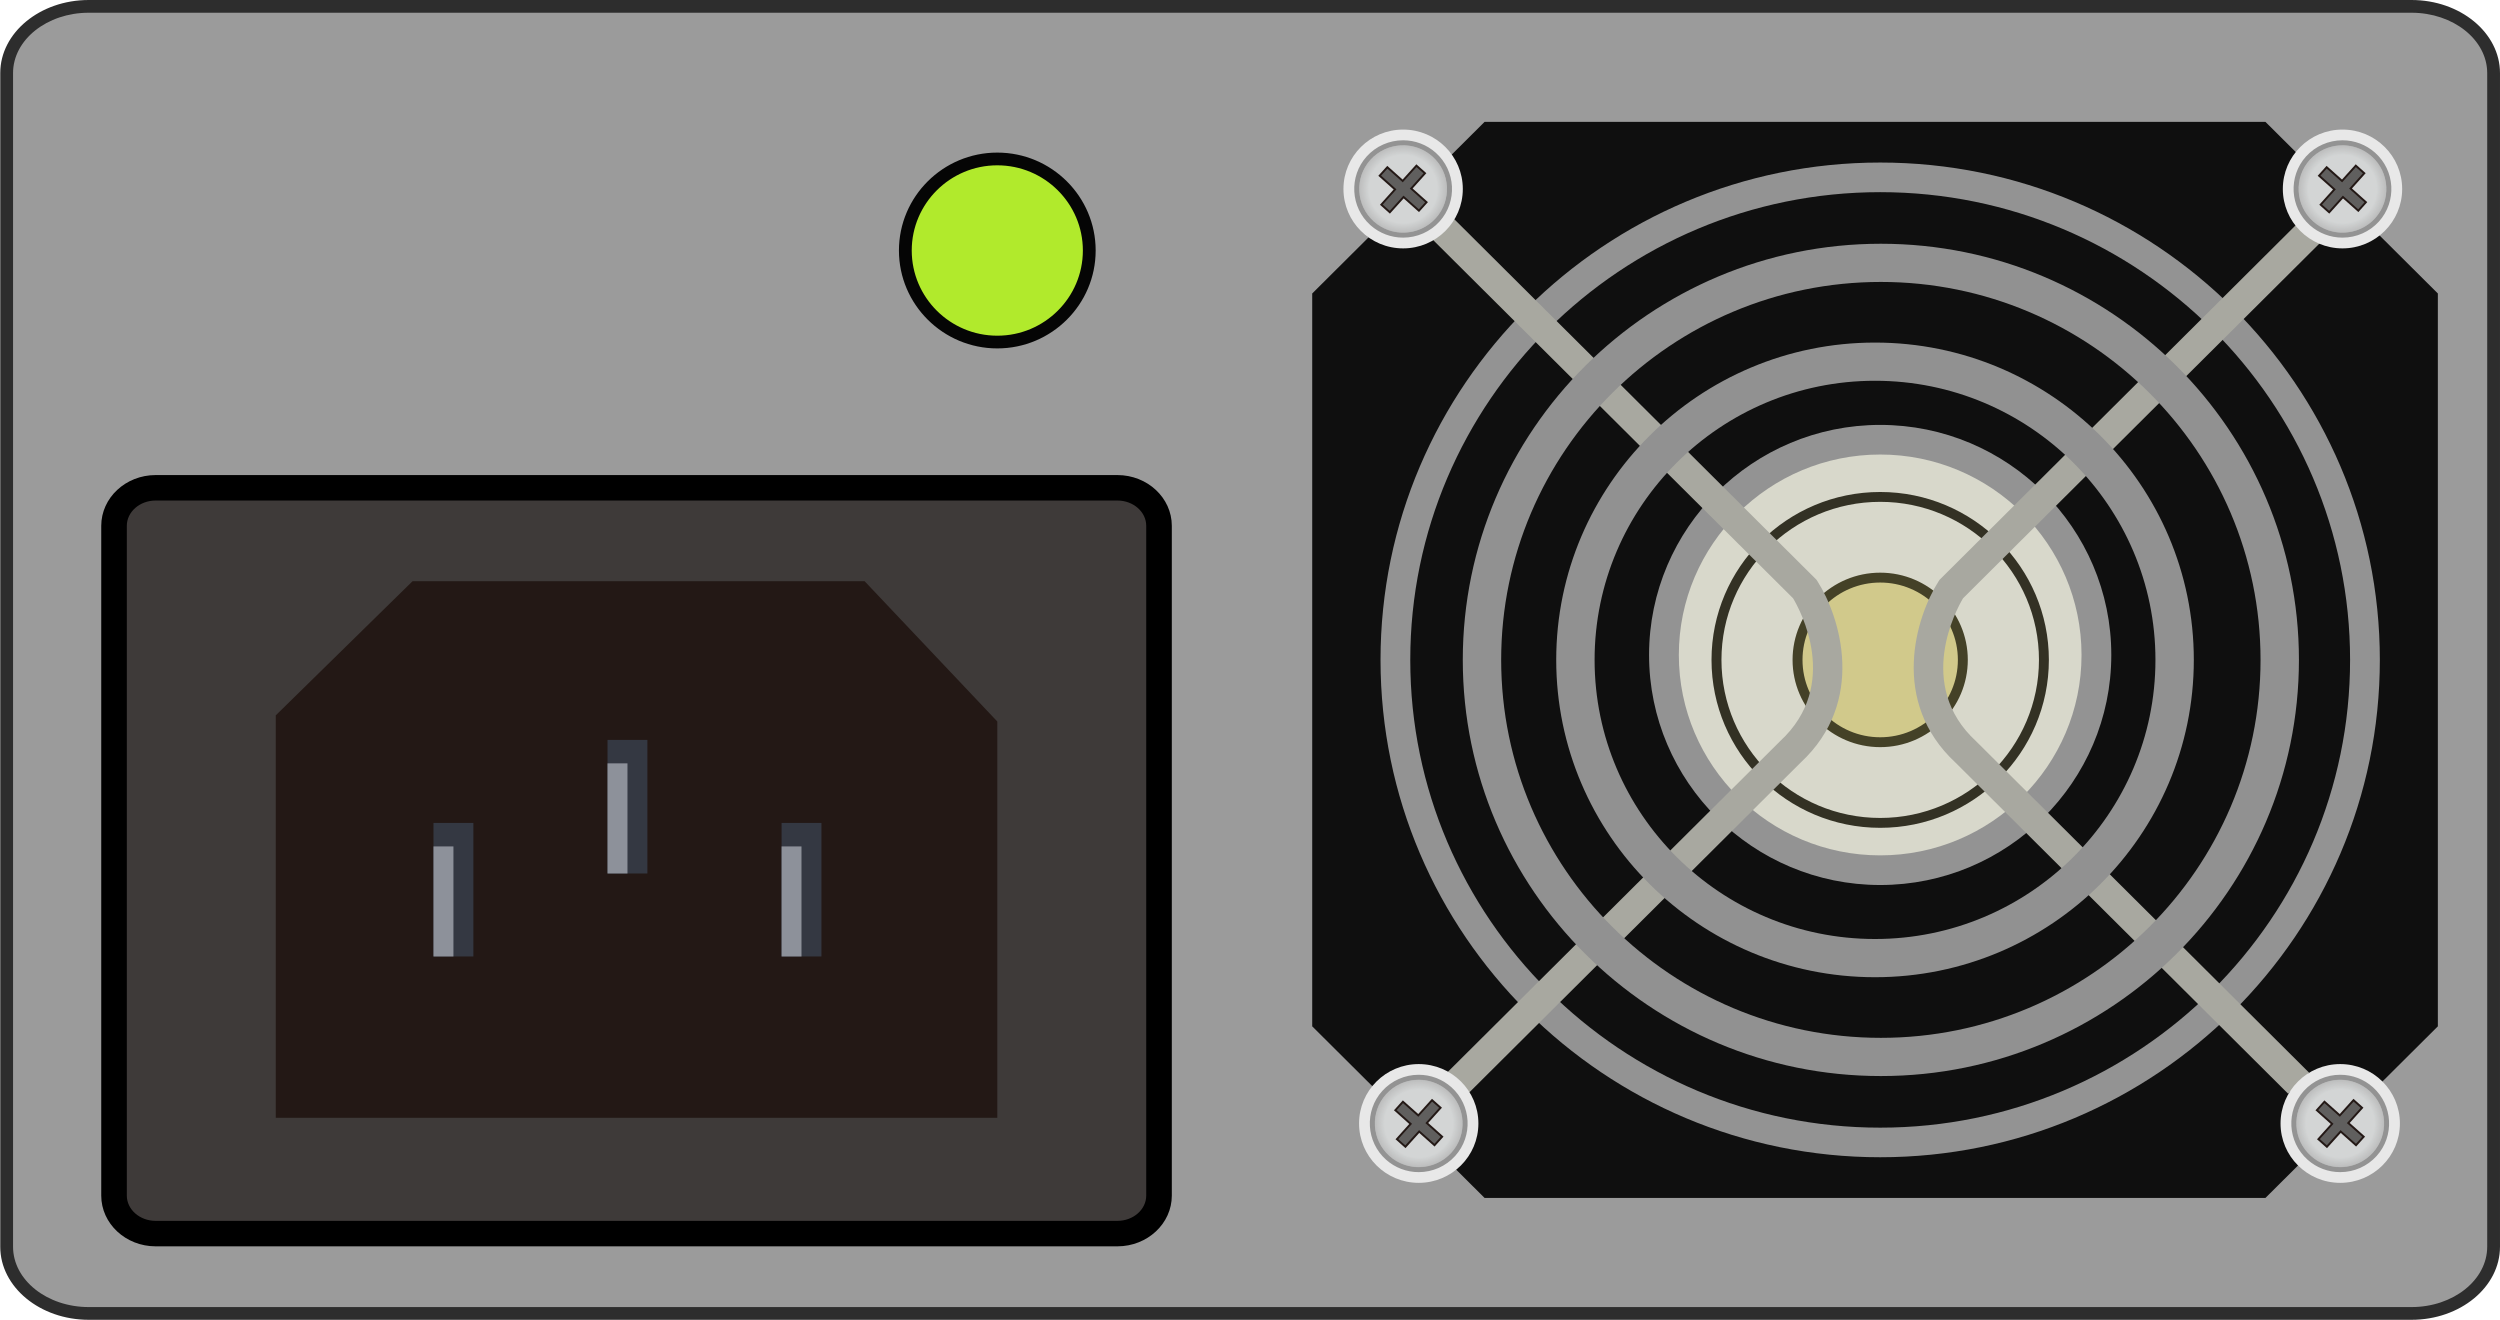 <?xml version="1.0" encoding="utf-8"?>
<!-- Generator: Adobe Illustrator 16.0.0, SVG Export Plug-In . SVG Version: 6.00 Build 0)  -->
<!DOCTYPE svg PUBLIC "-//W3C//DTD SVG 1.1//EN" "http://www.w3.org/Graphics/SVG/1.1/DTD/svg11.dtd">
<svg version="1.1" id="图层_1" xmlns="http://www.w3.org/2000/svg" xmlns:xlink="http://www.w3.org/1999/xlink" x="0px" y="0px"
	 width="194.41px" height="102.65px" viewBox="0 0 194.41 102.65" enable-background="new 0 0 194.41 102.65" xml:space="preserve">
<g>
	<g>
		<path fill="#9B9B9B" d="M193.912,96.951c0,2.865-2.86,5.187-6.385,5.187H6.902c-3.527,0-6.385-2.321-6.385-5.187V5.681
			c0-2.865,2.858-5.187,6.385-5.187h180.625c3.524,0,6.385,2.322,6.385,5.187V96.951z"/>
		<path fill="#2D2D2D" d="M187.527,102.633H6.902c-3.794,0-6.882-2.549-6.882-5.682V5.681C0.02,2.548,3.107,0,6.902,0h180.625
			c3.795,0,6.882,2.548,6.882,5.681v91.27C194.409,100.084,191.322,102.633,187.527,102.633z M6.902,0.99
			c-3.246,0-5.887,2.104-5.887,4.691v91.27c0,2.587,2.641,4.692,5.887,4.692h180.625c3.246,0,5.888-2.105,5.888-4.692V5.681
			c0-2.586-2.642-4.691-5.888-4.691H6.902z"/>
	</g>
	<g>
		<g>
			<polygon fill="#0F0F0F" points="115.447,93.156 102.043,79.812 102.043,22.822 115.447,9.477 176.17,9.477 189.577,22.822 
				189.577,79.812 176.17,93.156 			"/>
		</g>
		<g>
			<g>
				<g>
					<path fill="#939393" d="M146.212,89.992c-21.429,0-38.857-17.348-38.857-38.676c0-21.327,17.429-38.676,38.857-38.676
						c21.423,0,38.854,17.35,38.854,38.676C185.065,72.645,167.635,89.992,146.212,89.992z M146.212,14.943
						c-20.15,0-36.544,16.317-36.544,36.373s16.394,36.375,36.544,36.375c20.147,0,36.54-16.318,36.54-36.375
						S166.359,14.943,146.212,14.943z"/>
				</g>
			</g>
			<g>
				<g>
					<path fill="#D8D8CB" d="M129.01,50.931c0-9.243,7.529-16.736,16.813-16.736c9.289,0,16.817,7.494,16.817,16.736
						c0,9.247-7.528,16.739-16.817,16.739C136.539,67.67,129.01,60.178,129.01,50.931z"/>
				</g>
			</g>
			<g>
				<g>
					<path fill="#939393" d="M146.212,68.822c-9.908,0-17.974-8.026-17.974-17.891c0-9.863,8.065-17.889,17.974-17.889
						c9.907,0,17.971,8.025,17.971,17.889C164.183,60.796,156.119,68.822,146.212,68.822z M146.212,35.346
						c-8.636,0-15.659,6.991-15.659,15.585c0,8.595,7.023,15.586,15.659,15.586c8.632,0,15.656-6.991,15.656-15.586
						C161.868,42.337,154.844,35.346,146.212,35.346z"/>
				</g>
			</g>
			<g>
				<g>
					<path fill="#D1C98B" d="M139.78,51.316c0-3.533,2.878-6.4,6.432-6.4c3.547,0,6.429,2.867,6.429,6.4
						c0,3.534-2.882,6.4-6.429,6.4C142.658,57.716,139.78,54.85,139.78,51.316z"/>
				</g>
				<g>
					<path fill="#444127" d="M146.212,58.101c-3.758,0-6.815-3.044-6.815-6.785c0-3.74,3.058-6.783,6.815-6.783
						c3.755,0,6.812,3.042,6.812,6.783C153.023,55.057,149.967,58.101,146.212,58.101z M146.212,45.301
						c-3.334,0-6.042,2.698-6.042,6.015c0,3.319,2.708,6.017,6.042,6.017c3.332,0,6.04-2.698,6.04-6.017
						C152.252,47.999,149.544,45.301,146.212,45.301z"/>
				</g>
			</g>
			<g>
				<g>
					<path fill="#333124" d="M146.212,64.375c-7.235,0-13.118-5.859-13.118-13.059c0-7.2,5.883-13.057,13.118-13.057
						c7.231,0,13.116,5.856,13.116,13.057C159.328,58.516,153.443,64.375,146.212,64.375z M146.212,39.025
						c-6.808,0-12.345,5.514-12.345,12.291s5.537,12.291,12.345,12.291c6.806,0,12.346-5.514,12.346-12.291
						S153.018,39.025,146.212,39.025z"/>
				</g>
			</g>
			<g>
				<g>
					<path fill="#A8A8A0" d="M177.938,85.056l-25.868-25.749c-5.122-4.752-3.097-11.312-1.309-14.118l0.072-0.106l30.111-29.978
						l1.639,1.629l-29.927,29.789c-0.517,0.865-3.725,6.74,1.003,11.111l0.031,0.029l25.884,25.763L177.938,85.056z"/>
				</g>
			</g>
			<g>
				<g>
					<path fill="#A8A8A0" d="M114.152,85.056l-1.637-1.629l25.915-25.792c4.748-4.391,1.527-10.241,1.006-11.11l-29.931-29.79
						l1.637-1.629l30.114,29.978l0.07,0.106c1.792,2.807,3.814,9.366-1.306,14.118L114.152,85.056z"/>
				</g>
			</g>
			<g>
				<g>
					<g>
						<ellipse fill="#E8E8E8" cx="182.162" cy="14.696" rx="4.64" ry="4.62"/>
					</g>
				</g>
				<g>
					<g>
						<g>
							<path fill="#AFAFAF" d="M184.851,17.097c-1.332,1.476-3.612,1.599-5.099,0.273c-1.487-1.325-1.611-3.599-0.279-5.077
								c1.326-1.476,3.611-1.6,5.098-0.274C186.057,13.345,186.183,15.618,184.851,17.097"/>
						</g>
					</g>
					<g>
						<g>
							<path fill="#939393" d="M182.164,18.48c-0.939,0-1.841-0.342-2.542-0.966c-1.561-1.396-1.694-3.794-0.296-5.348
								c0.724-0.798,1.754-1.257,2.834-1.257c0.938,0,1.837,0.344,2.539,0.969c1.563,1.394,1.693,3.792,0.297,5.347
								C184.275,18.024,183.241,18.48,182.164,18.48z M182.16,11.293c-0.971,0-1.897,0.412-2.544,1.129
								c-1.26,1.397-1.14,3.552,0.264,4.807c0.63,0.56,1.439,0.87,2.284,0.87c0.969,0,1.896-0.414,2.544-1.13
								c1.257-1.396,1.139-3.553-0.266-4.806C183.813,11.602,183.003,11.293,182.16,11.293z"/>
						</g>
					</g>
					<g>
						<g>
							<defs>
								<polygon id="SVGID_1_" points="177.354,14.953 182.424,19.48 186.97,14.437 181.896,9.911 								"/>
							</defs>
							<clipPath id="SVGID_2_">
								<use xlink:href="#SVGID_1_"  overflow="visible"/>
							</clipPath>
							<g clip-path="url(#SVGID_2_)">
								<g>
									<path fill="#BEBFBF" d="M184.697,16.958c-1.254,1.393-3.407,1.509-4.808,0.257c-1.399-1.248-1.52-3.392-0.266-4.783
										c1.255-1.393,3.407-1.509,4.809-0.259C185.833,13.423,185.952,15.566,184.697,16.958"/>
								</g>
							</g>
							<g clip-path="url(#SVGID_2_)">
								<g>
									<path fill="#C0C1C1" d="M184.637,16.906c-1.225,1.358-3.325,1.47-4.692,0.25c-1.37-1.219-1.483-3.311-0.258-4.669
										c1.224-1.361,3.324-1.474,4.692-0.253C185.748,13.452,185.86,15.543,184.637,16.906"/>
								</g>
							</g>
							<g clip-path="url(#SVGID_2_)">
								<g>
									<path fill="#C3C4C4" d="M184.576,16.851c-1.193,1.328-3.244,1.438-4.579,0.247c-1.337-1.189-1.448-3.231-0.253-4.558
										c1.194-1.327,3.247-1.439,4.579-0.248C185.66,13.483,185.772,15.525,184.576,16.851"/>
								</g>
							</g>
							<g clip-path="url(#SVGID_2_)">
								<g>
									<path fill="#C5C6C6" d="M184.517,16.797c-1.164,1.296-3.164,1.402-4.465,0.24c-1.303-1.161-1.415-3.15-0.248-4.447
										c1.164-1.293,3.167-1.4,4.47-0.239C185.571,13.514,185.686,15.504,184.517,16.797"/>
								</g>
							</g>
							<g clip-path="url(#SVGID_2_)">
								<g>
									<path fill="#C7C9C9" d="M184.458,16.746c-1.136,1.261-3.086,1.368-4.354,0.234c-1.269-1.133-1.375-3.073-0.239-4.334
										c1.137-1.261,3.085-1.367,4.354-0.234C185.485,13.543,185.593,15.484,184.458,16.746"/>
								</g>
							</g>
							<g clip-path="url(#SVGID_2_)">
								<g>
									<path fill="#CACBCB" d="M184.398,16.692c-1.108,1.228-3.005,1.33-4.245,0.228c-1.23-1.104-1.334-2.994-0.228-4.223
										c1.104-1.228,3.003-1.33,4.24-0.228C185.401,13.572,185.505,15.461,184.398,16.692"/>
								</g>
							</g>
							<g clip-path="url(#SVGID_2_)">
								<g>
									<path fill="#CCCECE" d="M184.339,16.639c-1.08,1.195-2.927,1.294-4.132,0.22c-1.198-1.073-1.3-2.912-0.224-4.107
										c1.077-1.196,2.926-1.296,4.128-0.222C185.316,13.603,185.415,15.442,184.339,16.639"/>
								</g>
							</g>
							<g clip-path="url(#SVGID_2_)">
								<g>
									<path fill="#CED0D0" d="M184.279,16.585c-1.046,1.162-2.846,1.261-4.017,0.215c-1.168-1.041-1.266-2.832-0.221-3.995
										c1.048-1.165,2.848-1.26,4.016-0.218C185.229,13.632,185.327,15.423,184.279,16.585"/>
								</g>
							</g>
							<g clip-path="url(#SVGID_2_)">
								<g>
									<path fill="#D1D3D3" d="M184.218,16.533c-1.016,1.129-2.764,1.224-3.9,0.209c-1.137-1.014-1.233-2.753-0.214-3.884
										c1.019-1.131,2.766-1.225,3.898-0.209C185.142,13.663,185.239,15.402,184.218,16.533"/>
								</g>
							</g>
							<g clip-path="url(#SVGID_2_)">
								<g>
									<path fill="#D3D5D5" d="M184.16,16.479c-0.989,1.098-2.687,1.189-3.789,0.204c-1.106-0.986-1.198-2.674-0.209-3.771
										c0.99-1.098,2.687-1.19,3.788-0.204C185.056,13.692,185.149,15.38,184.16,16.479"/>
								</g>
							</g>
						</g>
					</g>
					<g>
						<g>
							<polygon fill="#605F5E" points="180.465,15.916 181.533,14.729 180.341,13.665 180.933,13.005 182.128,14.071 
								183.196,12.883 183.858,13.473 182.789,14.661 183.979,15.727 183.389,16.385 182.194,15.318 181.127,16.506 							"/>
						</g>
					</g>
					<g>
						<g>
							<path fill="#231815" d="M183.748,13.479l-0.965,1.073l-0.102,0.115l0.115,0.103l1.077,0.963l-0.491,0.546l-1.077-0.966
								l-0.115-0.101l-0.103,0.114l-0.966,1.073l-0.549-0.488l0.966-1.074l0.104-0.113l-0.115-0.103l-1.078-0.963l0.487-0.543
								l1.081,0.962l0.114,0.103l0.104-0.115l0.967-1.072L183.748,13.479z M183.964,13.468l-0.773-0.693l-1.068,1.188l-1.197-1.066
								l-0.693,0.773l1.192,1.066l-1.068,1.186l0.777,0.692l1.069-1.186l1.192,1.064l0.693-0.773l-1.19-1.063L183.964,13.468z"/>
						</g>
					</g>
				</g>
			</g>
			<g>
				<g>
					<g>
						<ellipse fill="#E8E8E8" cx="181.985" cy="87.365" rx="4.641" ry="4.618"/>
					</g>
				</g>
				<g>
					<g>
						<g>
							<path fill="#AFAFAF" d="M184.676,89.766c-1.331,1.478-3.615,1.6-5.1,0.275c-1.485-1.325-1.609-3.6-0.282-5.077
								c1.333-1.478,3.615-1.599,5.103-0.275C185.882,86.016,186.006,88.288,184.676,89.766"/>
						</g>
					</g>
					<g>
						<g>
							<path fill="#939393" d="M181.986,91.15c-0.938,0-1.843-0.342-2.54-0.966c-1.563-1.396-1.695-3.796-0.294-5.349
								c0.72-0.798,1.75-1.257,2.83-1.257c0.94,0,1.842,0.342,2.542,0.966c1.562,1.396,1.693,3.794,0.293,5.349
								C184.098,90.692,183.066,91.15,181.986,91.15z M181.982,83.962c-0.97,0-1.896,0.412-2.545,1.131
								c-1.257,1.395-1.137,3.552,0.267,4.805c0.629,0.561,1.44,0.87,2.282,0.87c0.971,0,1.897-0.412,2.546-1.13
								c1.257-1.396,1.139-3.553-0.265-4.806C183.638,84.273,182.827,83.962,181.982,83.962z"/>
						</g>
					</g>
					<g>
						<g>
							<defs>
								<polygon id="SVGID_3_" points="177.178,87.623 182.25,92.15 186.793,87.106 181.719,82.578 								"/>
							</defs>
							<clipPath id="SVGID_4_">
								<use xlink:href="#SVGID_3_"  overflow="visible"/>
							</clipPath>
							<g clip-path="url(#SVGID_4_)">
								<g>
									<path fill="#BEBFBF" d="M184.521,89.628c-1.256,1.392-3.404,1.509-4.805,0.259c-1.401-1.25-1.521-3.394-0.268-4.786
										c1.256-1.391,3.407-1.506,4.809-0.258C185.656,86.093,185.774,88.236,184.521,89.628"/>
								</g>
							</g>
							<g clip-path="url(#SVGID_4_)">
								<g>
									<path fill="#C0C1C1" d="M184.462,89.574c-1.227,1.359-3.327,1.472-4.694,0.252c-1.366-1.219-1.482-3.312-0.256-4.672
										c1.223-1.358,3.323-1.471,4.691-0.253C185.569,86.124,185.686,88.216,184.462,89.574"/>
								</g>
							</g>
							<g clip-path="url(#SVGID_4_)">
								<g>
									<path fill="#C3C4C4" d="M184.402,89.52c-1.195,1.328-3.248,1.439-4.582,0.248c-1.334-1.188-1.446-3.231-0.251-4.558
										c1.195-1.329,3.246-1.439,4.579-0.248S185.595,88.195,184.402,89.52"/>
								</g>
							</g>
							<g clip-path="url(#SVGID_4_)">
								<g>
									<path fill="#C5C6C6" d="M184.341,89.468c-1.166,1.294-3.165,1.402-4.467,0.24c-1.304-1.16-1.411-3.153-0.246-4.446
										c1.167-1.294,3.167-1.402,4.468-0.242C185.398,86.184,185.507,88.175,184.341,89.468"/>
								</g>
							</g>
							<g clip-path="url(#SVGID_4_)">
								<g>
									<path fill="#C7C9C9" d="M184.282,89.416c-1.136,1.261-3.088,1.365-4.353,0.231c-1.271-1.131-1.379-3.07-0.241-4.332
										c1.134-1.263,3.087-1.367,4.354-0.234C185.311,86.213,185.417,88.152,184.282,89.416"/>
								</g>
							</g>
							<g clip-path="url(#SVGID_4_)">
								<g>
									<path fill="#CACBCB" d="M184.222,89.361c-1.106,1.229-3.005,1.331-4.24,0.228c-1.236-1.104-1.341-2.993-0.233-4.221
										c1.104-1.228,3.006-1.33,4.239-0.229C185.226,86.242,185.331,88.132,184.222,89.361"/>
								</g>
							</g>
							<g clip-path="url(#SVGID_4_)">
								<g>
									<path fill="#CCCECE" d="M184.162,89.308c-1.076,1.197-2.924,1.298-4.127,0.222c-1.204-1.073-1.305-2.912-0.227-4.107
										c1.074-1.197,2.926-1.296,4.126-0.222C185.14,86.271,185.239,88.113,184.162,89.308"/>
								</g>
							</g>
							<g clip-path="url(#SVGID_4_)">
								<g>
									<path fill="#CED0D0" d="M184.104,89.255c-1.047,1.163-2.846,1.26-4.016,0.217c-1.169-1.046-1.269-2.833-0.22-3.997
										c1.046-1.163,2.845-1.26,4.014-0.217C185.052,86.303,185.151,88.093,184.104,89.255"/>
								</g>
							</g>
							<g clip-path="url(#SVGID_4_)">
								<g>
									<path fill="#D1D3D3" d="M184.042,89.203c-1.017,1.13-2.764,1.224-3.903,0.209c-1.134-1.014-1.229-2.755-0.211-3.886
										c1.015-1.129,2.766-1.224,3.9-0.209C184.968,86.333,185.062,88.072,184.042,89.203"/>
								</g>
							</g>
							<g clip-path="url(#SVGID_4_)">
								<g>
									<path fill="#D3D5D5" d="M183.983,89.149c-0.986,1.099-2.686,1.189-3.79,0.203c-1.101-0.984-1.194-2.673-0.206-3.771
										c0.986-1.098,2.685-1.19,3.788-0.203C184.88,86.362,184.974,88.05,183.983,89.149"/>
								</g>
							</g>
						</g>
					</g>
					<g>
						<g>
							<polygon fill="#605F5E" points="180.288,88.586 181.356,87.398 180.162,86.335 180.759,85.676 181.952,86.741 183.02,85.552 
								183.683,86.144 182.613,87.33 183.807,88.395 183.215,89.056 182.02,87.988 180.95,89.176 							"/>
						</g>
					</g>
					<g>
						<g>
							<path fill="#231815" d="M183.574,86.149l-0.967,1.072l-0.104,0.115l0.115,0.103l1.079,0.961l-0.489,0.546l-1.081-0.963
								l-0.114-0.101l-0.102,0.113l-0.97,1.071l-0.543-0.486l0.963-1.073l0.104-0.115l-0.113-0.103l-1.08-0.963l0.492-0.544
								l1.078,0.962l0.115,0.102l0.101-0.113l0.967-1.071L183.574,86.149z M183.79,86.138l-0.775-0.692l-1.068,1.186l-1.193-1.063
								l-0.695,0.771l1.192,1.065l-1.072,1.188l0.776,0.692l1.073-1.186l1.191,1.063l0.697-0.773l-1.193-1.064L183.79,86.138z"/>
						</g>
					</g>
				</g>
			</g>
			<g>
				<g>
					<g>
						<ellipse fill="#E8E8E8" cx="109.113" cy="14.696" rx="4.641" ry="4.62"/>
					</g>
				</g>
				<g>
					<g>
						<g>
							<path fill="#AFAFAF" d="M111.801,17.097c-1.328,1.476-3.611,1.599-5.099,0.273c-1.485-1.325-1.607-3.599-0.279-5.077
								c1.329-1.476,3.612-1.6,5.098-0.274C113.008,13.345,113.132,15.618,111.801,17.097"/>
						</g>
					</g>
					<g>
						<g>
							<path fill="#939393" d="M109.114,18.48c-0.937,0-1.84-0.342-2.542-0.966c-1.56-1.396-1.691-3.794-0.293-5.348
								c0.719-0.798,1.751-1.257,2.831-1.257c0.938,0,1.843,0.344,2.54,0.969c1.563,1.394,1.695,3.792,0.294,5.347
								C111.227,18.024,110.194,18.48,109.114,18.48z M109.11,11.293c-0.969,0-1.897,0.412-2.546,1.129
								c-1.255,1.397-1.139,3.552,0.266,4.807c0.631,0.56,1.443,0.87,2.284,0.87c0.97,0,1.898-0.414,2.543-1.13
								c1.261-1.396,1.14-3.553-0.263-4.806C110.764,11.602,109.953,11.293,109.11,11.293z"/>
						</g>
					</g>
					<g>
						<g>
							<defs>
								<polygon id="SVGID_5_" points="104.305,14.953 109.376,19.48 113.921,14.437 108.849,9.911 								"/>
							</defs>
							<clipPath id="SVGID_6_">
								<use xlink:href="#SVGID_5_"  overflow="visible"/>
							</clipPath>
							<g clip-path="url(#SVGID_6_)">
								<g>
									<path fill="#BEBFBF" d="M111.648,16.958c-1.255,1.393-3.404,1.509-4.808,0.257c-1.398-1.248-1.519-3.392-0.265-4.783
										c1.256-1.393,3.405-1.509,4.809-0.259C112.783,13.423,112.902,15.566,111.648,16.958"/>
								</g>
							</g>
							<g clip-path="url(#SVGID_6_)">
								<g>
									<path fill="#C0C1C1" d="M111.587,16.906c-1.223,1.358-3.323,1.47-4.694,0.25c-1.365-1.219-1.481-3.311-0.254-4.669
										c1.223-1.361,3.322-1.474,4.692-0.253C112.696,13.452,112.811,15.543,111.587,16.906"/>
								</g>
							</g>
							<g clip-path="url(#SVGID_6_)">
								<g>
									<path fill="#C3C4C4" d="M111.526,16.851c-1.192,1.328-3.241,1.438-4.579,0.247c-1.334-1.189-1.447-3.231-0.251-4.558
										c1.196-1.327,3.247-1.439,4.582-0.248C112.611,13.483,112.724,15.525,111.526,16.851"/>
								</g>
							</g>
							<g clip-path="url(#SVGID_6_)">
								<g>
									<path fill="#C5C6C6" d="M111.467,16.797c-1.163,1.296-3.163,1.402-4.465,0.24c-1.302-1.161-1.412-3.15-0.245-4.447
										c1.165-1.293,3.165-1.4,4.466-0.239S112.635,15.504,111.467,16.797"/>
								</g>
							</g>
							<g clip-path="url(#SVGID_6_)">
								<g>
									<path fill="#C7C9C9" d="M111.411,16.746c-1.137,1.261-3.088,1.368-4.357,0.234c-1.266-1.133-1.374-3.073-0.24-4.334
										c1.139-1.261,3.09-1.367,4.355-0.234C112.438,13.543,112.545,15.484,111.411,16.746"/>
								</g>
							</g>
							<g clip-path="url(#SVGID_6_)">
								<g>
									<path fill="#CACBCB" d="M111.351,16.692c-1.106,1.228-3.006,1.33-4.242,0.228c-1.233-1.104-1.339-2.994-0.232-4.223
										c1.105-1.228,3.005-1.33,4.239-0.228C112.354,13.572,112.457,15.461,111.351,16.692"/>
								</g>
							</g>
							<g clip-path="url(#SVGID_6_)">
								<g>
									<path fill="#CCCECE" d="M111.292,16.639c-1.078,1.195-2.928,1.294-4.131,0.22c-1.202-1.073-1.302-2.912-0.228-4.107
										c1.079-1.196,2.928-1.296,4.13-0.222C112.266,13.603,112.366,15.442,111.292,16.639"/>
								</g>
							</g>
							<g clip-path="url(#SVGID_6_)">
								<g>
									<path fill="#CED0D0" d="M111.23,16.585c-1.047,1.162-2.847,1.261-4.014,0.215c-1.17-1.041-1.27-2.832-0.225-3.995
										c1.05-1.165,2.85-1.26,4.019-0.218C112.178,13.632,112.277,15.423,111.23,16.585"/>
								</g>
							</g>
							<g clip-path="url(#SVGID_6_)">
								<g>
									<path fill="#D1D3D3" d="M111.171,16.533c-1.017,1.129-2.764,1.224-3.902,0.209c-1.137-1.014-1.231-2.753-0.217-3.884
										c1.02-1.131,2.77-1.225,3.904-0.209C112.094,13.663,112.189,15.402,111.171,16.533"/>
								</g>
							</g>
							<g clip-path="url(#SVGID_6_)">
								<g>
									<path fill="#D3D5D5" d="M111.111,16.479c-0.988,1.098-2.685,1.189-3.788,0.204c-1.104-0.986-1.198-2.674-0.209-3.771
										c0.987-1.098,2.686-1.19,3.789-0.204C112.006,13.692,112.102,15.38,111.111,16.479"/>
								</g>
							</g>
						</g>
					</g>
					<g>
						<g>
							<polygon fill="#605F5E" points="107.418,15.916 108.485,14.729 107.292,13.665 107.884,13.005 109.079,14.071 
								110.146,12.883 110.809,13.473 109.741,14.661 110.933,15.727 110.34,16.385 109.145,15.318 108.079,16.506 							"/>
						</g>
					</g>
					<g>
						<g>
							<path fill="#231815" d="M110.701,13.479l-0.964,1.073l-0.107,0.115l0.119,0.103l1.077,0.963l-0.492,0.546l-1.078-0.966
								l-0.115-0.101l-0.103,0.114l-0.967,1.073l-0.547-0.488l0.967-1.074l0.1-0.113l-0.111-0.103l-1.081-0.963l0.491-0.543
								l1.081,0.962l0.112,0.103l0.104-0.115l0.968-1.072L110.701,13.479z M110.919,13.468l-0.776-0.693l-1.071,1.188l-1.193-1.066
								l-0.696,0.773l1.194,1.066l-1.066,1.186l0.774,0.692l1.068-1.186l1.193,1.064l0.695-0.773l-1.191-1.063L110.919,13.468z"/>
						</g>
					</g>
				</g>
			</g>
			<g>
				<g>
					<g>
						<ellipse fill="#E8E8E8" cx="110.326" cy="87.365" rx="4.64" ry="4.618"/>
					</g>
				</g>
				<g>
					<g>
						<g>
							<path fill="#AFAFAF" d="M113.014,89.766c-1.329,1.478-3.612,1.6-5.098,0.275c-1.487-1.325-1.611-3.6-0.28-5.077
								c1.333-1.478,3.613-1.599,5.1-0.275C114.22,86.016,114.347,88.288,113.014,89.766"/>
						</g>
					</g>
					<g>
						<g>
							<path fill="#939393" d="M110.326,91.15c-0.938,0-1.839-0.342-2.54-0.966c-1.562-1.396-1.695-3.796-0.294-5.349
								c0.721-0.798,1.75-1.257,2.831-1.257c0.938,0,1.839,0.342,2.542,0.966c1.563,1.396,1.694,3.794,0.294,5.349
								C112.438,90.692,111.406,91.15,110.326,91.15z M110.323,83.962c-0.973,0-1.896,0.412-2.543,1.131
								c-1.26,1.395-1.14,3.552,0.264,4.805c0.627,0.561,1.438,0.87,2.282,0.87c0.973,0,1.897-0.412,2.547-1.13
								c1.256-1.396,1.138-3.553-0.268-4.806C111.978,84.273,111.165,83.962,110.323,83.962z"/>
						</g>
					</g>
					<g>
						<g>
							<defs>
								<polygon id="SVGID_7_" points="105.518,87.623 110.592,92.15 115.131,87.106 110.061,82.578 								"/>
							</defs>
							<clipPath id="SVGID_8_">
								<use xlink:href="#SVGID_7_"  overflow="visible"/>
							</clipPath>
							<g clip-path="url(#SVGID_8_)">
								<g>
									<path fill="#BEBFBF" d="M112.861,89.628c-1.255,1.392-3.407,1.509-4.808,0.259c-1.397-1.25-1.52-3.394-0.264-4.786
										c1.254-1.391,3.405-1.506,4.806-0.258C113.997,86.093,114.113,88.236,112.861,89.628"/>
								</g>
							</g>
							<g clip-path="url(#SVGID_8_)">
								<g>
									<path fill="#C0C1C1" d="M112.801,89.574c-1.225,1.359-3.327,1.472-4.693,0.252c-1.365-1.219-1.48-3.312-0.26-4.672
										c1.228-1.358,3.327-1.471,4.695-0.253C113.909,86.124,114.024,88.216,112.801,89.574"/>
								</g>
							</g>
							<g clip-path="url(#SVGID_8_)">
								<g>
									<path fill="#C3C4C4" d="M112.741,89.52c-1.194,1.328-3.247,1.439-4.581,0.248c-1.336-1.188-1.446-3.231-0.25-4.558
										c1.194-1.329,3.244-1.439,4.579-0.248S113.937,88.195,112.741,89.52"/>
								</g>
							</g>
							<g clip-path="url(#SVGID_8_)">
								<g>
									<path fill="#C5C6C6" d="M112.681,89.468c-1.166,1.294-3.165,1.402-4.464,0.24c-1.305-1.16-1.415-3.153-0.249-4.446
										c1.167-1.294,3.167-1.402,4.468-0.242C113.738,86.184,113.847,88.175,112.681,89.468"/>
								</g>
							</g>
							<g clip-path="url(#SVGID_8_)">
								<g>
									<path fill="#C7C9C9" d="M112.621,89.416c-1.135,1.261-3.085,1.365-4.352,0.231c-1.271-1.131-1.377-3.07-0.241-4.332
										c1.136-1.263,3.085-1.367,4.355-0.234C113.653,86.213,113.759,88.152,112.621,89.416"/>
								</g>
							</g>
							<g clip-path="url(#SVGID_8_)">
								<g>
									<path fill="#CACBCB" d="M112.561,89.361c-1.105,1.229-3.006,1.331-4.239,0.228c-1.235-1.104-1.341-2.993-0.235-4.221
										c1.108-1.228,3.009-1.33,4.243-0.229C113.563,86.242,113.671,88.132,112.561,89.361"/>
								</g>
							</g>
							<g clip-path="url(#SVGID_8_)">
								<g>
									<path fill="#CCCECE" d="M112.502,89.308c-1.073,1.197-2.926,1.298-4.128,0.222c-1.204-1.073-1.304-2.912-0.227-4.107
										c1.077-1.197,2.926-1.296,4.128-0.222C113.479,86.271,113.579,88.113,112.502,89.308"/>
								</g>
							</g>
							<g clip-path="url(#SVGID_8_)">
								<g>
									<path fill="#CED0D0" d="M112.441,89.255c-1.043,1.163-2.846,1.26-4.013,0.217c-1.172-1.046-1.27-2.833-0.22-3.997
										c1.045-1.163,2.842-1.26,4.011-0.217C113.393,86.303,113.491,88.093,112.441,89.255"/>
								</g>
							</g>
							<g clip-path="url(#SVGID_8_)">
								<g>
									<path fill="#D1D3D3" d="M112.384,89.203c-1.018,1.13-2.767,1.224-3.902,0.209c-1.137-1.014-1.232-2.755-0.212-3.886
										c1.015-1.129,2.764-1.224,3.898-0.209C113.308,86.333,113.402,88.072,112.384,89.203"/>
								</g>
							</g>
							<g clip-path="url(#SVGID_8_)">
								<g>
									<path fill="#D3D5D5" d="M112.323,89.149c-0.986,1.099-2.688,1.189-3.79,0.203c-1.099-0.984-1.196-2.673-0.206-3.771
										c0.987-1.098,2.684-1.19,3.791-0.203C113.22,86.362,113.313,88.05,112.323,89.149"/>
								</g>
							</g>
						</g>
					</g>
					<g>
						<g>
							<polygon fill="#605F5E" points="108.629,88.586 109.696,87.398 108.504,86.335 109.097,85.676 110.292,86.741 
								111.362,85.552 112.022,86.144 110.955,87.33 112.146,88.395 111.555,89.056 110.36,87.988 109.29,89.176 							"/>
						</g>
					</g>
					<g>
						<g>
							<path fill="#231815" d="M111.914,86.149l-0.967,1.072l-0.102,0.115l0.114,0.103l1.078,0.961l-0.489,0.546l-1.081-0.963
								l-0.113-0.101l-0.103,0.113l-0.97,1.071l-0.545-0.486l0.965-1.073l0.105-0.115l-0.116-0.103l-1.078-0.963l0.491-0.544
								l1.077,0.962l0.116,0.102l0.101-0.113l0.97-1.071L111.914,86.149z M112.132,86.138l-0.775-0.692l-1.07,1.186l-1.195-1.063
								l-0.693,0.771l1.19,1.065l-1.068,1.188l0.776,0.692l1.07-1.186l1.192,1.063l0.695-0.773l-1.192-1.064L112.132,86.138z"/>
						</g>
					</g>
				</g>
			</g>
			<g>
				<path fill="#919191" d="M146.263,83.678c-17.926,0-32.511-14.518-32.511-32.362s14.585-32.361,32.511-32.361
					c17.925,0,32.511,14.517,32.511,32.361S164.188,83.678,146.263,83.678z M146.263,21.925c-16.281,0-29.526,13.184-29.526,29.391
					s13.245,29.391,29.526,29.391c16.28,0,29.526-13.185,29.526-29.391S162.543,21.925,146.263,21.925z"/>
			</g>
			<g>
				<path fill="#919191" d="M145.808,75.992c-13.67,0-24.79-11.07-24.79-24.676c0-13.606,11.12-24.676,24.79-24.676
					S170.6,37.709,170.6,51.316C170.6,64.922,159.478,75.992,145.808,75.992z M145.808,29.61c-12.023,0-21.806,9.737-21.806,21.706
					s9.782,21.705,21.806,21.705c12.024,0,21.808-9.736,21.808-21.705S157.832,29.61,145.808,29.61z"/>
			</g>
		</g>
	</g>
	<g>
		<path fill="#3E3A39" d="M90.13,92.975c0,1.63-1.449,2.955-3.237,2.955H12.104c-1.785,0-3.236-1.325-3.236-2.955V40.89
			c0-1.634,1.451-2.957,3.236-2.957h74.789c1.788,0,3.237,1.323,3.237,2.957V92.975z"/>
	</g>
	<g>
		<path d="M86.894,96.92H12.104c-2.333,0-4.231-1.77-4.231-3.945V40.89c0-2.177,1.898-3.947,4.231-3.947h74.789
			c2.333,0,4.232,1.771,4.232,3.947v52.084C91.125,95.15,89.227,96.92,86.894,96.92z M12.104,38.923
			c-1.236,0-2.242,0.882-2.242,1.967v52.084c0,1.083,1.006,1.965,2.242,1.965h74.789c1.236,0,2.242-0.882,2.242-1.965V40.89
			c0-1.084-1.005-1.967-2.242-1.967H12.104z"/>
	</g>
	<g>
		<polygon fill="#231815" points="21.444,86.927 21.444,55.629 32.082,45.196 67.235,45.196 77.554,56.106 77.554,86.927 		"/>
	</g>
	<g>
		<rect x="60.779" y="63.995" fill="#343842" width="3.099" height="10.384"/>
	</g>
	<g>
		<rect x="60.779" y="65.821" fill="#8D919A" width="1.548" height="8.558"/>
	</g>
	<g>
		<rect x="47.243" y="57.538" fill="#343842" width="3.101" height="10.387"/>
	</g>
	<g>
		<rect x="47.243" y="59.362" fill="#8D919A" width="1.552" height="8.563"/>
	</g>
	<g>
		<rect x="33.71" y="63.995" fill="#343842" width="3.101" height="10.384"/>
	</g>
	<g>
		<rect x="33.71" y="65.821" fill="#8D919A" width="1.551" height="8.558"/>
	</g>
	<g>
		<ellipse fill="#B1EA2C" cx="77.554" cy="19.48" rx="7.152" ry="7.119"/>
		<path fill="#050505" d="M77.554,27.094c-4.218,0-7.649-3.416-7.649-7.614c0-4.199,3.432-7.614,7.649-7.614
			s7.649,3.416,7.649,7.614C85.204,23.679,81.772,27.094,77.554,27.094z M77.554,12.856c-3.669,0-6.654,2.972-6.654,6.625
			c0,3.652,2.985,6.624,6.654,6.624s6.654-2.971,6.654-6.624C84.208,15.828,81.223,12.856,77.554,12.856z"/>
	</g>
</g>
</svg>
